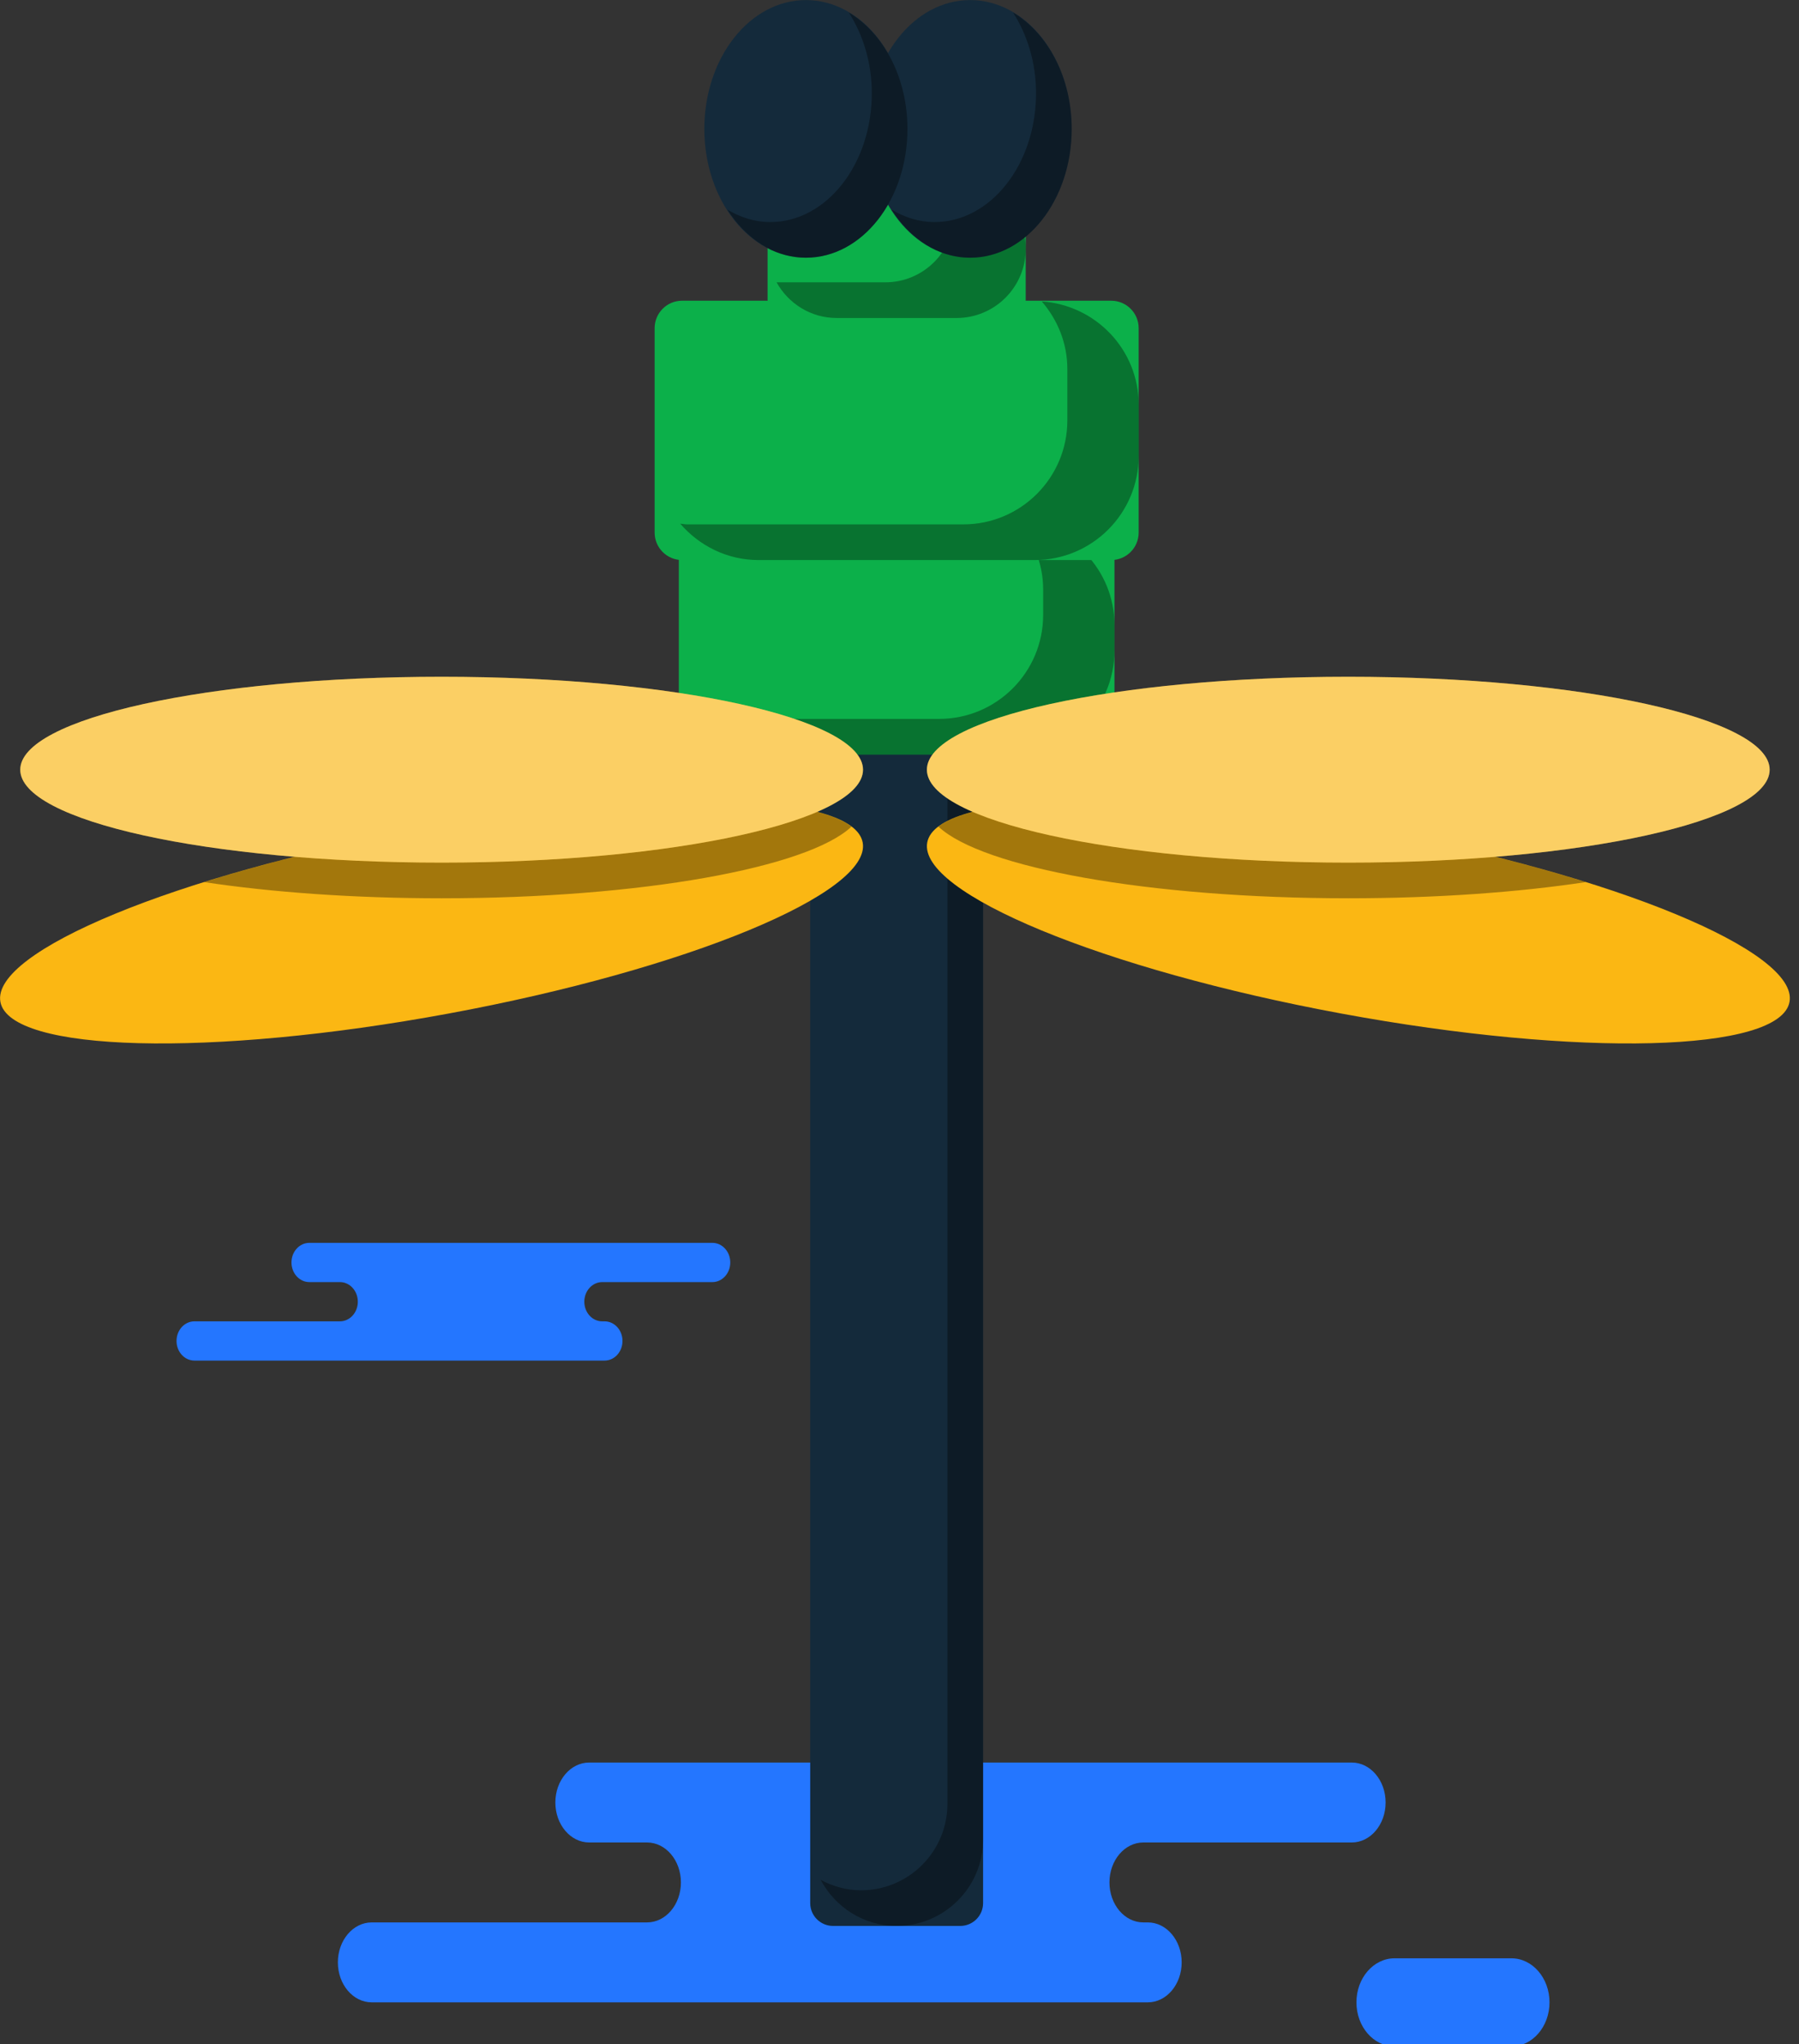 <svg xmlns="http://www.w3.org/2000/svg" xmlns:xlink="http://www.w3.org/1999/xlink" preserveAspectRatio="xMidYMid" width="191" height="217" viewBox="0 0 191 217">
  <rect x="0" y="0" width="191" height="217" fill="#333333" stroke="none"/>
  <defs>
    <style>

      .cls-3 {
        fill: #2476ff;
      }

      .cls-6 {
        fill: #142a3b;
      }

      .cls-7 {
        fill: #000000;
        opacity: 0.35;
      }

      .cls-8 {
        fill: #0cb04a;
      }

      .cls-14 {
        fill: #fbb713;
      }

      .cls-20 {
        fill: #fbfbfb;
        opacity: 0.35;
      }
    </style>
  </defs>
  <g id="group-62svg">
    <path d="M111.569,212.554 C111.569,212.554 121.865,212.554 121.865,212.554 C123.849,212.554 125.458,210.655 125.458,208.311 C125.458,205.969 123.849,204.069 121.865,204.069 C121.865,204.069 121.385,204.069 121.385,204.069 C119.401,204.069 117.791,202.170 117.791,199.826 C117.791,197.483 119.401,195.584 121.385,195.584 C121.385,195.584 143.517,195.584 143.517,195.584 C145.502,195.584 147.111,193.684 147.111,191.340 C147.111,188.998 145.502,187.098 143.517,187.098 C143.517,187.098 116.920,187.098 116.920,187.098 C116.920,187.098 62.557,187.098 62.557,187.098 C60.571,187.098 58.962,188.998 58.962,191.340 C58.962,193.684 60.571,195.584 62.557,195.584 C62.557,195.584 68.699,195.584 68.699,195.584 C70.684,195.584 72.293,197.483 72.293,199.826 C72.293,202.170 70.684,204.069 68.699,204.069 C68.699,204.069 39.466,204.069 39.466,204.069 C37.481,204.069 35.872,205.969 35.872,208.311 C35.872,210.655 37.481,212.554 39.466,212.554 C39.466,212.554 46.375,212.554 46.375,212.554 C46.375,212.554 111.569,212.554 111.569,212.554 Z" id="path-1" class="cls-3" fill-rule="evenodd"/>
    <path d="M58.749,144.430 C58.749,144.430 64.190,144.430 64.190,144.430 C65.239,144.430 66.090,143.497 66.090,142.347 C66.090,141.196 65.239,140.264 64.190,140.264 C64.190,140.264 63.937,140.264 63.937,140.264 C62.888,140.264 62.037,139.332 62.037,138.181 C62.037,137.031 62.888,136.098 63.937,136.098 C63.937,136.098 75.634,136.098 75.634,136.098 C76.683,136.098 77.533,135.165 77.533,134.015 C77.533,132.864 76.683,131.932 75.634,131.932 C75.634,131.932 61.577,131.932 61.577,131.932 C61.577,131.932 32.845,131.932 32.845,131.932 C31.796,131.932 30.945,132.864 30.945,134.015 C30.945,135.165 31.796,136.098 32.845,136.098 C32.845,136.098 36.091,136.098 36.091,136.098 C37.140,136.098 37.990,137.031 37.990,138.181 C37.990,139.332 37.140,140.264 36.091,140.264 C36.091,140.264 20.641,140.264 20.641,140.264 C19.592,140.264 18.742,141.196 18.742,142.347 C18.742,143.497 19.592,144.430 20.641,144.430 C20.641,144.430 24.293,144.430 24.293,144.430 C24.293,144.430 58.749,144.430 58.749,144.430 Z" id="path-2" class="cls-3" fill-rule="evenodd"/>
    <path d="M160.463,207.879 C162.699,207.879 164.511,209.971 164.511,212.554 C164.511,215.136 162.699,217.229 160.463,217.229 C160.463,217.229 148.060,217.229 148.060,217.229 C145.825,217.229 144.013,215.136 144.013,212.554 C144.013,209.971 145.825,207.879 148.060,207.879 C148.060,207.879 160.463,207.879 160.463,207.879 Z" id="path-3" class="cls-3" fill-rule="evenodd"/>
    <path d="M101.951,204.443 C101.951,204.443 88.444,204.443 88.444,204.443 C87.106,204.443 86.020,203.359 86.020,202.020 C86.020,202.020 86.020,61.876 86.020,61.876 C86.020,60.537 87.106,59.451 88.444,59.451 C88.444,59.451 101.951,59.451 101.951,59.451 C103.289,59.451 104.375,60.537 104.375,61.876 C104.375,61.876 104.375,202.020 104.375,202.020 C104.375,203.359 103.289,204.443 101.951,204.443 Z" id="path-4" class="cls-6" fill-rule="evenodd"/>
    <path d="M99.481,60.559 C100.165,61.843 100.588,63.287 100.588,64.842 C100.588,64.842 100.588,191.482 100.588,191.482 C100.588,196.549 96.480,200.658 91.411,200.658 C89.855,200.658 88.412,200.234 87.128,199.551 C88.670,202.448 91.686,204.443 95.197,204.443 C100.266,204.443 104.375,200.335 104.375,195.267 C104.375,195.267 104.375,68.627 104.375,68.627 C104.375,65.116 102.379,62.101 99.481,60.559 Z" id="path-5" class="cls-7" fill-rule="evenodd"/>
    <path d="M115.407,80.099 C115.407,80.099 74.988,80.099 74.988,80.099 C73.377,80.099 72.071,78.793 72.071,77.183 C72.071,77.183 72.071,58.239 72.071,58.239 C72.071,56.627 73.377,55.321 74.988,55.321 C74.988,55.321 115.407,55.321 115.407,55.321 C117.018,55.321 118.323,56.627 118.323,58.239 C118.323,58.239 118.323,77.183 118.323,77.183 C118.323,78.793 117.018,80.099 115.407,80.099 Z" id="path-6" class="cls-8" fill-rule="evenodd"/>
    <path d="M108.035,55.397 C109.705,57.333 110.752,59.821 110.752,62.579 C110.752,62.579 110.752,65.272 110.752,65.272 C110.752,71.369 105.808,76.313 99.709,76.313 C99.709,76.313 75.542,76.313 75.542,76.313 C75.283,76.313 75.042,76.255 74.788,76.237 C76.813,78.583 79.772,80.099 83.114,80.099 C83.114,80.099 107.281,80.099 107.281,80.099 C113.379,80.099 118.323,75.155 118.323,69.056 C118.323,69.056 118.323,66.365 118.323,66.365 C118.323,60.523 113.775,55.792 108.035,55.397 Z" id="path-7" class="cls-7" fill-rule="evenodd"/>
    <path d="M117.976,59.451 C117.976,59.451 72.418,59.451 72.418,59.451 C70.808,59.451 69.502,58.145 69.502,56.534 C69.502,56.534 69.502,34.838 69.502,34.838 C69.502,33.227 70.808,31.921 72.418,31.921 C72.418,31.921 117.976,31.921 117.976,31.921 C119.587,31.921 120.893,33.227 120.893,34.838 C120.893,34.838 120.893,56.534 120.893,56.534 C120.893,58.145 119.587,59.451 117.976,59.451 Z" id="path-8" class="cls-8" fill-rule="evenodd"/>
    <path d="M110.604,31.997 C112.275,33.932 113.321,36.422 113.321,39.178 C113.321,39.178 113.321,44.624 113.321,44.624 C113.321,50.722 108.377,55.665 102.279,55.665 C102.279,55.665 72.972,55.665 72.972,55.665 C72.714,55.665 72.472,55.607 72.218,55.589 C74.243,57.935 77.202,59.451 80.544,59.451 C80.544,59.451 109.851,59.451 109.851,59.451 C115.949,59.451 120.893,54.508 120.893,48.409 C120.893,48.409 120.893,42.964 120.893,42.964 C120.893,37.123 116.344,32.391 110.604,31.997 Z" id="path-9" class="cls-7" fill-rule="evenodd"/>
    <path d="M106.962,33.757 C106.962,33.757 83.432,33.757 83.432,33.757 C82.361,33.757 81.493,32.889 81.493,31.817 C81.493,31.817 81.493,21.013 81.493,21.013 C81.493,19.942 82.362,19.074 83.432,19.074 C83.432,19.074 106.963,19.074 106.963,19.074 C108.033,19.074 108.901,19.942 108.901,21.013 C108.901,21.013 108.901,31.817 108.901,31.817 C108.901,32.889 108.033,33.757 106.962,33.757 Z" id="path-10" class="cls-8" fill-rule="evenodd"/>
    <path d="M101.560,19.074 C101.560,19.074 100.374,19.074 100.374,19.074 C100.965,20.132 101.330,21.332 101.330,22.630 C101.330,26.683 98.043,29.970 93.989,29.970 C93.989,29.970 82.449,29.970 82.449,29.970 C83.704,32.219 86.077,33.757 88.835,33.757 C88.835,33.757 101.560,33.757 101.560,33.757 C105.615,33.757 108.901,30.470 108.901,26.415 C108.901,22.361 105.615,19.074 101.560,19.074 Z" id="path-11" class="cls-7" fill-rule="evenodd"/>
    <path d="M189.993,106.355 C189.003,111.712 167.707,112.267 142.426,107.594 C117.145,102.922 97.455,94.791 98.445,89.433 C99.436,84.076 120.732,83.521 146.012,88.193 C171.292,92.866 190.983,100.997 189.993,106.355 Z" id="path-12" class="cls-14" fill-rule="evenodd"/>
    <path d="M99.634,87.748 C104.270,92.108 121.969,95.355 143.147,95.355 C152.504,95.355 161.183,94.720 168.364,93.638 C161.844,91.601 154.234,89.713 146.012,88.193 C123.705,84.070 104.523,84.023 99.634,87.748 Z" id="path-13" class="cls-7" fill-rule="evenodd"/>
    <path d="M0.043,106.355 C1.033,111.712 22.329,112.267 47.610,107.594 C72.890,102.922 92.581,94.791 91.591,89.433 C90.600,84.076 69.304,83.521 44.024,88.193 C18.743,92.866 -0.948,100.997 0.043,106.355 Z" id="path-14" class="cls-14" fill-rule="evenodd"/>
    <path d="M21.672,93.638 C28.853,94.720 37.531,95.355 46.888,95.355 C68.067,95.355 85.765,92.108 90.402,87.750 C85.513,84.023 66.331,84.070 44.024,88.193 C35.802,89.713 28.192,91.601 21.672,93.638 Z" id="path-15" class="cls-7" fill-rule="evenodd"/>
    <path d="M2.150,81.705 C2.150,87.153 22.180,91.570 46.888,91.570 C71.596,91.570 91.626,87.153 91.626,81.705 C91.626,76.257 71.596,71.840 46.888,71.840 C22.180,71.840 2.150,76.257 2.150,81.705 Z" id="path-16" class="cls-14" fill-rule="evenodd"/>
    <path d="M187.885,81.705 C187.885,87.153 167.856,91.570 143.147,91.570 C118.439,91.570 98.409,87.153 98.409,81.705 C98.409,76.257 118.439,71.840 143.147,71.840 C167.856,71.840 187.885,76.257 187.885,81.705 Z" id="path-17" class="cls-14" fill-rule="evenodd"/>
    <path d="M2.150,81.705 C2.150,87.153 22.180,91.570 46.888,91.570 C71.596,91.570 91.626,87.153 91.626,81.705 C91.626,76.257 71.596,71.840 46.888,71.840 C22.180,71.840 2.150,76.257 2.150,81.705 Z" id="path-18" class="cls-20" fill-rule="evenodd"/>
    <path d="M187.885,81.705 C187.885,87.153 167.856,91.570 143.147,91.570 C118.439,91.570 98.409,87.153 98.409,81.705 C98.409,76.257 118.439,71.840 143.147,71.840 C167.856,71.840 187.885,76.257 187.885,81.705 Z" id="path-19" class="cls-20" fill-rule="evenodd"/>
    <path d="M113.782,13.683 C113.782,21.236 108.955,27.357 103.000,27.357 C97.045,27.357 92.217,21.236 92.217,13.683 C92.217,6.130 97.045,0.008 103.000,0.008 C108.955,0.008 113.782,6.130 113.782,13.683 Z" id="path-20" class="cls-6" fill-rule="evenodd"/>
    <path d="M96.344,13.683 C96.344,21.236 91.517,27.357 85.562,27.357 C79.607,27.357 74.780,21.236 74.780,13.683 C74.780,6.130 79.607,0.008 85.562,0.008 C91.517,0.008 96.344,6.130 96.344,13.683 Z" id="path-21" class="cls-6" fill-rule="evenodd"/>
    <path d="M107.556,1.329 C109.058,3.679 109.996,6.635 109.996,9.897 C109.996,17.450 105.169,23.572 99.214,23.572 C97.579,23.572 96.046,23.076 94.659,22.250 C96.635,25.341 99.617,27.358 103.000,27.358 C108.955,27.358 113.782,21.236 113.782,13.682 C113.782,8.203 111.224,3.512 107.556,1.329 Z" id="path-22" class="cls-7" fill-rule="evenodd"/>
    <path d="M90.117,1.329 C91.621,3.679 92.558,6.635 92.558,9.897 C92.558,17.450 87.731,23.572 81.776,23.572 C80.142,23.572 78.609,23.076 77.221,22.250 C79.198,25.341 82.179,27.358 85.562,27.358 C91.517,27.358 96.345,21.236 96.345,13.682 C96.345,8.203 93.787,3.512 90.117,1.329 Z" id="path-23" class="cls-7" fill-rule="evenodd"/>
  </g>
</svg>
